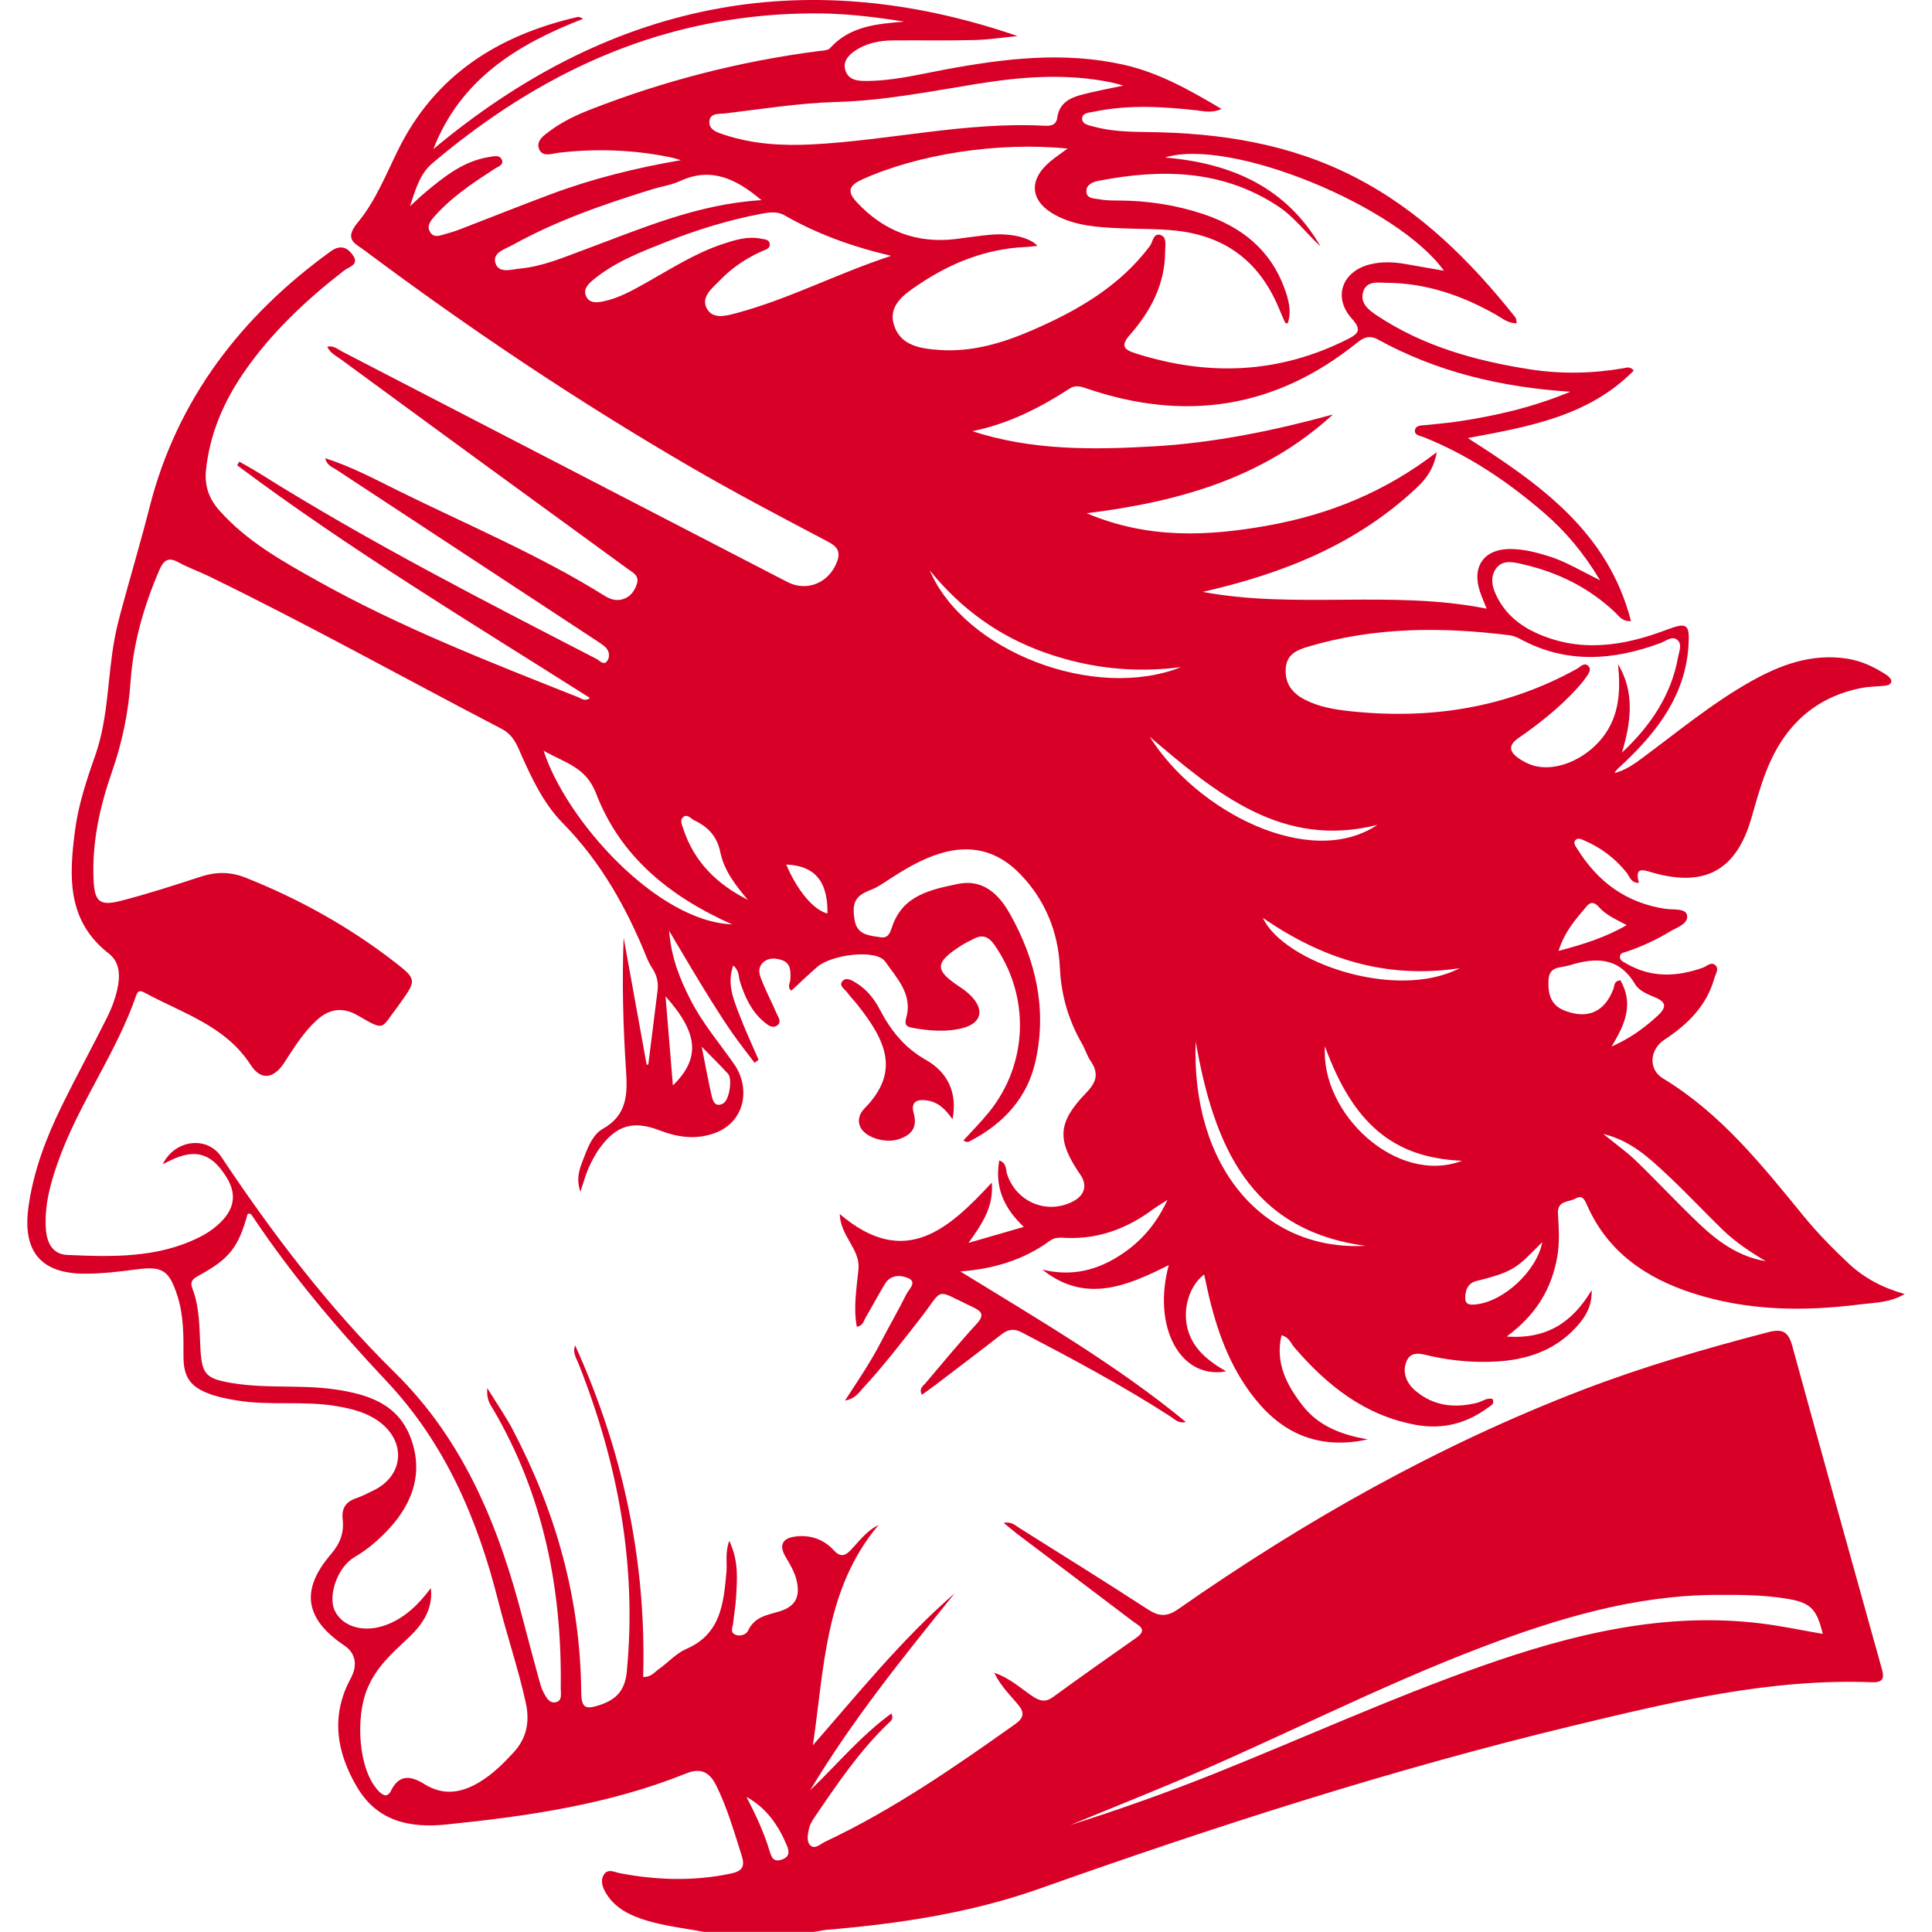 <?xml version="1.0" encoding="iso-8859-1"?>
<!-- Generator: Adobe Illustrator 19.1.0, SVG Export Plug-In . SVG Version: 6.00 Build 0)  -->
<svg xmlns="http://www.w3.org/2000/svg" xmlns:xlink="http://www.w3.org/1999/xlink" version="1.1" id="Capa_1" x="0px" y="0px" viewBox="0 0 139.453 139.453" style="enable-background:new 0 0 139.453 139.453;" xml:space="preserve" width="512px" height="512px">
<g>
	<path d="M129.37,97.158c-0.278-1.015-0.681-1.274-1.731-1.001c-4.536,1.18-9.03,2.487-13.408,4.168   c-10.413,3.998-20.048,9.438-29.171,15.813c-0.804,0.562-1.38,0.563-2.179,0.045c-3.078-1.998-6.193-3.939-9.302-5.891   c-0.284-0.178-0.554-0.483-1.132-0.369c0.426,0.347,0.716,0.598,1.02,0.828c2.772,2.095,5.55,4.183,8.317,6.285   c0.396,0.301,1.104,0.57,0.238,1.177c-2.015,1.411-4.024,2.83-6.012,4.28c-0.549,0.4-0.956,0.291-1.47-0.049   c-0.847-0.559-1.597-1.298-2.775-1.703c0.489,1,1.15,1.61,1.712,2.287c0.48,0.578,0.447,0.96-0.196,1.416   c-4.397,3.122-8.827,6.188-13.727,8.495c-0.333,0.157-0.726,0.57-1.054,0.268c-0.312-0.287-0.194-0.82-0.103-1.232   c0.064-0.293,0.241-0.574,0.415-0.829c1.603-2.358,3.2-4.721,5.266-6.717c0.167-0.162,0.465-0.306,0.263-0.752   c-2.222,1.625-3.93,3.696-5.863,5.545c3.039-5.059,6.731-9.637,10.434-14.218c-3.795,3.289-6.926,7.183-10.237,10.967   c0.825-5.529,0.843-11.268,4.731-15.889c-0.859,0.412-1.378,1.155-1.989,1.794c-0.43,0.449-0.765,0.537-1.245,0.014   c-0.728-0.793-1.694-1.118-2.763-0.983c-0.946,0.119-1.19,0.637-0.717,1.446c0.316,0.541,0.645,1.072,0.798,1.687   c0.295,1.189-0.056,1.912-1.22,2.268c-0.886,0.27-1.803,0.383-2.265,1.38c-0.131,0.283-0.565,0.464-0.932,0.304   c-0.403-0.175-0.184-0.539-0.154-0.827c0.063-0.621,0.174-1.238,0.21-1.86c0.075-1.297,0.209-2.607-0.491-4.091   c-0.319,0.906-0.142,1.601-0.204,2.269c-0.207,2.237-0.393,4.453-2.893,5.537c-0.731,0.317-1.31,0.976-1.978,1.45   c-0.322,0.228-0.586,0.613-1.14,0.568c0.241-8.397-1.48-16.342-4.907-23.925c-0.207,0.512,0.081,0.909,0.246,1.326   c2.828,7.146,4.223,14.502,3.48,22.22c-0.134,1.392-0.789,2.023-1.949,2.411c-1.074,0.359-1.332,0.186-1.342-0.963   c-0.059-6.736-1.837-13.024-4.964-18.953c-0.49-0.929-1.096-1.796-1.814-2.961c-0.074,0.858,0.226,1.196,0.434,1.55   c3.642,6.215,4.962,12.99,4.868,20.107c-0.005,0.365,0.137,0.898-0.342,1.013c-0.497,0.12-0.723-0.371-0.921-0.748   c-0.126-0.239-0.203-0.507-0.274-0.77c-0.399-1.468-0.803-2.935-1.182-4.408c-1.714-6.668-4.232-12.922-9.26-17.865   c-4.785-4.704-8.815-10.01-12.526-15.575c-1.017-1.525-3.342-1.258-4.223,0.537c0.232-0.115,0.4-0.201,0.57-0.283   c1.799-0.865,2.962-0.51,4.038,1.232c0.841,1.362,0.526,2.571-0.99,3.723c-0.309,0.235-0.649,0.436-0.997,0.609   c-3.021,1.505-6.27,1.406-9.504,1.269c-1.059-0.045-1.487-0.863-1.554-1.878c-0.111-1.675,0.315-3.246,0.863-4.802   c1.483-4.214,4.206-7.845,5.664-12.07c0.137-0.398,0.359-0.313,0.631-0.166c2.718,1.473,5.794,2.367,7.631,5.204   c0.741,1.145,1.663,0.992,2.412-0.156c0.705-1.08,1.375-2.183,2.335-3.065c0.911-0.837,1.883-0.992,2.993-0.346   c1.994,1.16,1.642,0.944,2.829-0.599c0.071-0.093,0.138-0.189,0.206-0.285c1.189-1.658,1.222-1.732-0.384-2.977   c-3.29-2.551-6.898-4.557-10.768-6.095c-1.067-0.424-2.104-0.436-3.197-0.081c-1.93,0.628-3.863,1.258-5.827,1.759   c-1.531,0.391-1.877,0.034-1.946-1.541c-0.118-2.699,0.456-5.272,1.337-7.8c0.735-2.107,1.181-4.271,1.337-6.509   c0.194-2.786,0.963-5.441,2.065-8.008c0.307-0.716,0.639-0.996,1.4-0.576c0.682,0.375,1.427,0.634,2.129,0.974   c7.167,3.479,14.122,7.366,21.187,11.041c0.644,0.335,0.97,0.851,1.243,1.475c0.833,1.902,1.717,3.852,3.155,5.314   c2.767,2.813,4.619,6.123,6.074,9.718c0.117,0.288,0.268,0.567,0.436,0.829c0.31,0.483,0.418,1,0.346,1.565   c-0.225,1.777-0.445,3.554-0.667,5.332c-0.04,0.001-0.08,0.002-0.12,0.003c-0.553-3.054-1.106-6.108-1.66-9.162   c-0.123,3.234-0.04,6.426,0.174,9.609c0.115,1.711,0.068,3.203-1.669,4.185c-0.703,0.397-1.055,1.247-1.347,2.018   c-0.273,0.719-0.642,1.447-0.281,2.53c0.256-0.751,0.391-1.269,0.608-1.75c0.223-0.495,0.484-0.984,0.802-1.422   c1.187-1.631,2.418-1.984,4.268-1.274c1.307,0.502,2.61,0.713,3.993,0.22c2.236-0.797,2.632-3.269,1.419-5   c-1.075-1.534-2.297-2.97-3.149-4.649c-0.745-1.469-1.378-2.984-1.534-4.962c0.632,1.065,1.105,1.868,1.584,2.666   c0.483,0.803,0.964,1.608,1.463,2.4s1.003,1.583,1.54,2.351c0.504,0.72,1.053,1.409,1.583,2.111   c0.095-0.074,0.19-0.148,0.284-0.222c-0.474-1.103-0.985-2.191-1.41-3.312c-0.413-1.089-0.88-2.2-0.417-3.491   c0.45,0.378,0.375,0.81,0.489,1.171c0.348,1.095,0.815,2.118,1.708,2.88c0.261,0.223,0.602,0.512,0.943,0.298   c0.413-0.259,0.091-0.639-0.033-0.935c-0.303-0.719-0.671-1.41-0.966-2.132c-0.203-0.496-0.481-1.052,0.034-1.517   c0.382-0.345,0.892-0.303,1.337-0.152c0.656,0.223,0.629,0.799,0.613,1.367c-0.008,0.278-0.262,0.606,0.076,0.836   c0.63-0.581,1.232-1.175,1.875-1.722c1.047-0.893,4.254-1.297,4.896-0.372c0.798,1.151,1.981,2.333,1.529,3.999   c-0.138,0.507-0.084,0.688,0.445,0.782c1.203,0.213,2.407,0.322,3.6,0.018c1.364-0.348,1.611-1.305,0.621-2.322   c-0.243-0.249-0.527-0.466-0.819-0.658c-1.828-1.206-1.819-1.737,0.081-2.963c0.294-0.19,0.615-0.339,0.926-0.501   c0.624-0.326,1.064-0.178,1.483,0.416c2.599,3.687,2.469,8.577-0.38,12.096c-0.573,0.708-1.221,1.354-1.837,2.031   c0.255,0.219,0.43,0.076,0.589-0.008c2.359-1.255,4.04-3.104,4.618-5.745c0.823-3.76,0.007-7.276-1.855-10.591   c-0.832-1.481-1.99-2.534-3.772-2.16c-1.924,0.404-3.966,0.807-4.724,3.067c-0.146,0.436-0.281,0.866-0.837,0.779   c-0.794-0.124-1.685-0.139-1.876-1.224c-0.226-1.288,0.059-1.782,1.183-2.204c0.467-0.175,0.89-0.48,1.314-0.755   c1.149-0.747,2.319-1.446,3.64-1.856c2.224-0.689,4.152-0.221,5.785,1.452c1.834,1.878,2.772,4.219,2.889,6.748   c0.094,2.025,0.614,3.804,1.594,5.515c0.232,0.406,0.369,0.87,0.628,1.255c0.597,0.887,0.448,1.506-0.324,2.302   c-2.094,2.162-2.12,3.43-0.41,5.919c0.535,0.779,0.292,1.525-0.641,1.968c-1.867,0.886-3.992-0.04-4.653-2.012   c-0.111-0.332-0.004-0.793-0.567-0.999c-0.338,1.902,0.314,3.425,1.77,4.797c-1.409,0.408-2.573,0.744-3.988,1.154   c1.024-1.426,1.826-2.644,1.677-4.347c-3.113,3.356-6.277,6.269-10.974,2.263c0.055,1.624,1.489,2.533,1.353,3.978   c-0.13,1.376-0.383,2.753-0.12,4.158c0.459-0.07,0.499-0.434,0.647-0.682c0.479-0.805,0.911-1.638,1.401-2.436   c0.413-0.673,1.183-0.609,1.683-0.38c0.634,0.29,0.02,0.801-0.153,1.151c-0.571,1.154-1.225,2.266-1.814,3.412   c-0.739,1.439-1.647,2.779-2.618,4.265c0.723-0.125,0.975-0.545,1.279-0.874c1.487-1.606,2.822-3.337,4.164-5.063   c1.755-2.256,0.958-2.132,3.759-0.821c0.693,0.325,0.895,0.579,0.284,1.242c-1.269,1.377-2.457,2.83-3.671,4.257   c-0.175,0.206-0.494,0.381-0.263,0.841c0.352-0.255,0.666-0.474,0.97-0.705c1.584-1.206,3.175-2.405,4.744-3.631   c0.483-0.377,0.905-0.477,1.488-0.172c3.634,1.899,7.251,3.826,10.701,6.05c0.335,0.216,0.631,0.559,1.146,0.419   c-5.002-4.118-10.589-7.362-16.275-10.862c2.507-0.194,4.625-0.867,6.493-2.234c0.372-0.272,0.828-0.198,1.253-0.185   c2.328,0.071,4.359-0.72,6.199-2.093c0.25-0.187,0.525-0.34,1.008-0.65c-0.932,1.996-2.188,3.284-3.816,4.236   c-1.634,0.955-3.364,1.252-5.221,0.788c3.088,2.473,6.091,1.208,9.131-0.322c-1.206,4.423,0.805,8.274,4.137,7.671   c-1.358-0.788-2.423-1.659-2.792-3.121c-0.35-1.388,0.128-3.057,1.209-3.872c0.13,0.592,0.243,1.16,0.38,1.722   c0.685,2.798,1.697,5.442,3.626,7.651c2.077,2.38,4.674,3.212,7.802,2.533c-1.846-0.332-3.54-0.93-4.724-2.469   c-1.139-1.481-1.963-3.046-1.503-5.05c0.563,0.146,0.666,0.571,0.91,0.855c2.367,2.76,5.103,4.945,8.799,5.615   c1.909,0.346,3.645-0.094,5.197-1.247c0.19-0.141,0.524-0.262,0.313-0.634c-0.423-0.089-0.742,0.201-1.111,0.291   c-1.607,0.39-3.104,0.24-4.414-0.853c-0.698-0.582-1.015-1.391-0.644-2.202c0.355-0.774,1.204-0.434,1.788-0.307   c1.581,0.342,3.168,0.47,4.769,0.371c2.17-0.134,4.134-0.812,5.652-2.458c0.82-0.889,1.151-1.668,1.13-2.688   c-1.383,2.305-3.204,3.554-6.137,3.35c2.133-1.572,3.241-3.445,3.648-5.73c0.187-1.045,0.117-2.104,0.055-3.155   c-0.056-0.954,0.8-0.804,1.281-1.083c0.511-0.296,0.674,0.157,0.834,0.516c1.49,3.355,4.235,5.225,7.591,6.315   c3.937,1.279,7.979,1.336,12.042,0.824c1.085-0.137,2.222-0.122,3.28-0.756c-1.551-0.434-2.919-1.141-4.063-2.22   c-1.136-1.072-2.233-2.184-3.224-3.397c-3.016-3.691-5.985-7.42-10.157-9.945c-1.091-0.661-0.963-2.094,0.106-2.798   c1.671-1.1,3.048-2.444,3.602-4.445c0.08-0.289,0.335-0.632,0.107-0.888c-0.314-0.35-0.641,0.033-0.947,0.141   c-1.888,0.667-3.74,0.735-5.529-0.309c-0.194-0.113-0.468-0.22-0.453-0.489c0.017-0.288,0.319-0.303,0.529-0.376   c1.074-0.372,2.105-0.841,3.073-1.43c0.511-0.311,1.379-0.57,1.243-1.199c-0.11-0.508-1.009-0.366-1.567-0.45   c-2.82-0.425-4.88-1.95-6.357-4.335c-0.119-0.193-0.319-0.415-0.126-0.625c0.184-0.2,0.443-0.057,0.652,0.034   c1.204,0.522,2.219,1.287,3.042,2.319c0.218,0.274,0.3,0.739,0.883,0.735c-0.329-1.214,0.322-0.93,1.019-0.733   c3.776,1.068,6.025-0.198,7.101-3.939c0.334-1.162,0.656-2.335,1.1-3.458c1.246-3.15,3.434-5.266,6.843-5.937   c0.532-0.105,1.086-0.101,1.628-0.157c0.233-0.024,0.519-0.064,0.531-0.342c0.006-0.142-0.184-0.335-0.333-0.433   c-0.886-0.585-1.831-1.033-2.898-1.192c-2.532-0.378-4.774,0.447-6.92,1.656c-2.801,1.578-5.27,3.63-7.841,5.535   c-0.615,0.455-1.24,0.892-1.996,1.07c0.184-0.296,0.435-0.48,0.658-0.692c2.465-2.333,4.46-4.942,4.688-8.494   c0.102-1.597-0.112-1.708-1.601-1.145c-3.123,1.181-6.26,1.668-9.438,0.2c-1.167-0.539-2.117-1.334-2.726-2.475   c-0.356-0.667-0.609-1.432-0.151-2.117c0.474-0.709,1.273-0.502,1.941-0.349c2.519,0.575,4.776,1.676,6.671,3.469   c0.287,0.272,0.516,0.675,1.154,0.64c-1.644-6.413-6.524-9.861-11.78-13.215c4.492-0.83,8.75-1.597,11.982-4.872   c-0.288-0.329-0.523-0.204-0.739-0.167c-2.249,0.384-4.5,0.431-6.757,0.079c-3.928-0.614-7.703-1.663-11.059-3.896   c-0.596-0.397-1.221-0.884-0.979-1.693c0.248-0.832,1.074-0.66,1.705-0.656c2.844,0.016,5.439,0.915,7.889,2.305   c0.447,0.254,0.864,0.632,1.495,0.615c-0.044-0.205-0.034-0.339-0.095-0.416c-3.232-4.069-6.854-7.68-11.54-10.104   c-4.703-2.434-9.743-3.217-14.958-3.281c-1.323-0.016-2.659-0.039-3.949-0.395c-0.347-0.096-0.891-0.161-0.826-0.647   c0.048-0.359,0.545-0.365,0.882-0.435c2.442-0.506,4.892-0.366,7.345-0.095c0.547,0.06,1.107,0.226,1.829-0.097   c-2.346-1.393-4.542-2.622-7.052-3.188c-4.331-0.976-8.614-0.452-12.898,0.343c-1.953,0.363-3.891,0.859-5.901,0.822   c-0.586-0.011-1.117-0.152-1.302-0.777c-0.186-0.627,0.208-1.057,0.667-1.376c0.828-0.575,1.788-0.763,2.778-0.771   c1.953-0.017,3.906,0.023,5.858-0.025c1.044-0.026,2.085-0.188,3.127-0.289C57.82-2.766,43.83,0.271,31.278,10.764   c1.97-5.066,6.088-7.575,10.809-9.405c-0.188-0.115-0.305-0.154-0.407-0.131c-5.724,1.321-10.291,4.185-12.964,9.633   c-0.871,1.775-1.634,3.682-2.874,5.173c-1.054,1.268-0.222,1.521,0.486,2.051c7.543,5.642,15.357,10.872,23.502,15.61   c3.208,1.866,6.491,3.588,9.772,5.318c0.563,0.297,1.129,0.59,0.854,1.422c-0.528,1.597-2.172,2.324-3.619,1.575   c-10.712-5.546-21.424-11.093-32.139-16.634c-0.32-0.166-0.617-0.457-1.079-0.349c0.221,0.468,0.63,0.649,0.966,0.895   c3.556,2.613,7.116,5.218,10.68,7.819c3.343,2.44,6.693,4.871,10.034,7.313c0.362,0.265,0.869,0.482,0.672,1.091   c-0.162,0.503-0.457,0.919-0.978,1.094c-0.474,0.159-0.917,0.037-1.337-0.225c-4.749-2.967-9.913-5.125-14.916-7.596   c-1.689-0.834-3.366-1.738-5.269-2.343c0.139,0.535,0.507,0.632,0.786,0.815c6.231,4.097,12.464,8.19,18.696,12.285   c0.228,0.15,0.458,0.299,0.671,0.47c0.356,0.287,0.43,0.723,0.214,1.051c-0.248,0.376-0.56-0.02-0.802-0.145   c-8.221-4.246-16.461-8.46-24.308-13.386c-0.475-0.298-0.969-0.564-1.454-0.845c-0.052,0.089-0.104,0.178-0.155,0.267   c8.141,6.092,16.855,11.33,25.47,16.796c-0.375,0.272-0.612,0.038-0.839-0.052c-6.422-2.549-12.866-5.057-18.91-8.446   c-2.519-1.412-5.046-2.831-7.004-5.036c-0.74-0.833-1.085-1.77-0.969-2.897c0.266-2.59,1.245-4.891,2.704-7.023   c1.987-2.903,4.513-5.265,7.273-7.406c0.342-0.265,1.117-0.412,0.622-1.111c-0.401-0.567-0.916-0.761-1.596-0.269   c-6.451,4.666-11.095,10.691-13.065,18.437c-0.661,2.598-1.43,5.158-2.125,7.742c-0.152,0.564-0.286,1.135-0.395,1.709   c-0.536,2.83-0.444,5.764-1.418,8.522c-0.625,1.768-1.213,3.552-1.456,5.417c-0.427,3.284-0.595,6.497,2.443,8.857   c0.832,0.646,0.821,1.663,0.609,2.603c-0.153,0.678-0.404,1.35-0.715,1.973c-1.081,2.165-2.243,4.291-3.308,6.463   c-1.12,2.284-2.014,4.65-2.378,7.196c-0.466,3.257,0.867,4.893,4.128,4.875c1.205-0.007,2.415-0.146,3.612-0.305   c1.908-0.254,2.393,0.031,2.992,1.866c0.47,1.439,0.453,2.918,0.45,4.404c-0.003,1.507,0.506,2.213,1.909,2.723   c0.624,0.227,1.272,0.348,1.93,0.458c2.4,0.402,4.841,0.002,7.241,0.418c1.054,0.183,2.07,0.431,2.952,1.047   c2.068,1.446,1.911,3.946-0.306,5.028c-0.421,0.205-0.839,0.427-1.281,0.576c-0.747,0.254-1.043,0.743-0.955,1.515   c0.111,0.976-0.184,1.748-0.861,2.537c-2.214,2.578-1.854,4.666,0.988,6.576c0.805,0.541,0.97,1.414,0.458,2.359   c-1.475,2.723-1.027,5.365,0.47,7.882c1.445,2.432,3.765,2.943,6.398,2.676c5.917-0.6,11.779-1.451,17.343-3.689   c1.065-0.428,1.693-0.087,2.169,0.875c0.802,1.62,1.29,3.346,1.837,5.057c0.282,0.88-0.033,1.145-0.869,1.315   c-2.647,0.54-5.273,0.458-7.909-0.042c-0.391-0.074-0.885-0.371-1.177,0.111c-0.264,0.436-0.085,0.921,0.163,1.332   c0.504,0.836,1.265,1.35,2.165,1.704c1.578,0.621,3.254,0.775,4.898,1.085c2.656,0,5.311,0,7.967,0   c0.303-0.051,0.605-0.123,0.91-0.149c5.227-0.442,10.396-1.214,15.361-2.975c12.699-4.503,25.511-8.635,38.618-11.787   c7.055-1.697,14.122-3.39,21.467-3.108c1.006,0.039,0.822-0.53,0.65-1.148C133.635,112.579,131.481,104.874,129.37,97.158z    M52.555,77.514c0.323,0.357,0.085,1.884-0.341,2.124c-0.582,0.328-0.757-0.148-0.851-0.562c-0.239-1.051-0.432-2.113-0.713-3.523   C51.437,76.358,52.015,76.919,52.555,77.514z M67.107,41.168c2.315,2.852,5.05,4.777,8.308,5.933   c3.185,1.13,6.466,1.498,9.834,1.05C79.04,50.629,69.632,47.046,67.107,41.168z M82.989,53.182   c4.799,4.089,9.579,8.098,16.429,6.359C94.535,62.806,86.359,58.557,82.989,53.182z M105.359,69.887   c-4.63,2.386-12.731-0.45-14.206-3.635C95.409,69.189,99.997,70.69,105.359,69.887z M86.304,75.171   c1.304,7.434,3.861,13.63,12.256,14.753C91.184,90.324,85.971,84.217,86.304,75.171z M95.638,75.53   c2.052,5.645,4.994,8.049,9.899,8.256C100.793,85.579,95.293,80.338,95.638,75.53z M106.541,94.151   c-0.362,0.038-0.77,0.065-0.78-0.431c-0.011-0.569,0.182-1.104,0.811-1.258c2.85-0.698,2.949-1.02,4.751-2.804   C110.94,91.707,108.567,93.937,106.541,94.151z M120.34,84.798c1.37,1.277,2.648,2.653,3.994,3.958   c0.927,0.899,1.998,1.611,3.119,2.276c-1.925-0.313-3.437-1.4-4.798-2.691c-1.558-1.477-3.018-3.056-4.563-4.547   c-0.684-0.661-1.47-1.215-2.368-1.947C117.736,82.341,119.04,83.586,120.34,84.798z M118.034,71.057   c0.25,0.421,0.848,0.701,1.344,0.898c0.9,0.357,0.965,0.722,0.254,1.377c-0.983,0.905-2.052,1.662-3.308,2.206   c0.927-1.528,1.642-3.032,0.636-4.78c-0.483,0.052-0.422,0.408-0.504,0.626c-0.625,1.657-1.863,2.214-3.526,1.561   c-1.016-0.399-1.201-1.219-1.159-2.191c0.045-1.039,0.857-0.875,1.504-1.074C115.18,69.091,116.852,69.063,118.034,71.057z    M114.532,65.409c0.313-0.372,0.61-0.243,0.877,0.061c0.5,0.57,1.181,0.867,2.008,1.304c-1.544,0.897-3.092,1.373-4.923,1.866   C112.95,67.206,113.764,66.321,114.532,65.409z M108.934,45.85c0.265,0.033,0.536,0.134,0.773,0.262   c3.345,1.822,6.743,1.572,10.178,0.293c0.382-0.142,0.808-0.538,1.19-0.211c0.361,0.309,0.127,0.801,0.053,1.218   c-0.499,2.794-2.008,4.992-4.055,6.916c0.646-2.186,0.953-4.318-0.281-6.392c0.185,1.905,0.124,3.73-1.141,5.326   c-1.264,1.594-3.428,2.49-5.03,1.977c-0.364-0.116-0.72-0.304-1.032-0.525c-0.663-0.47-0.723-0.934,0.019-1.446   c1.512-1.042,2.946-2.185,4.192-3.545c0.237-0.258,0.471-0.524,0.666-0.814c0.167-0.247,0.447-0.56,0.183-0.834   c-0.288-0.3-0.572,0.058-0.821,0.197c-5.166,2.868-10.709,3.692-16.52,3.047c-1.088-0.121-2.168-0.318-3.152-0.832   c-0.899-0.47-1.433-1.174-1.35-2.255c0.079-1.033,0.843-1.326,1.648-1.564C99.214,45.255,104.058,45.241,108.934,45.85z    M99.466,24.51c4.242,2.327,8.829,3.435,13.88,3.767c-2.742,1.138-5.381,1.731-8.069,2.141c-0.77,0.117-1.549,0.172-2.323,0.262   c-0.304,0.035-0.728-0.009-0.812,0.328c-0.101,0.404,0.351,0.439,0.617,0.545c3.229,1.287,6.063,3.202,8.682,5.458   c1.537,1.324,2.833,2.846,4.057,4.878c-1.412-0.706-2.476-1.347-3.659-1.725c-0.898-0.286-1.806-0.516-2.749-0.535   c-1.943-0.038-2.879,1.234-2.268,3.067c0.122,0.365,0.281,0.719,0.487,1.238c-6.851-1.366-13.745,0.048-20.499-1.211   c5.778-1.31,11.115-3.425,15.472-7.541c0.635-0.6,1.204-1.315,1.424-2.543c-3.733,2.878-7.777,4.495-12.136,5.285   c-4.36,0.79-8.707,1-13.132-0.878c6.725-0.83,12.807-2.58,17.771-7.127c-4.265,1.17-8.568,2.048-12.948,2.3   c-4.377,0.251-8.783,0.304-13.072-1.095c2.574-0.525,4.85-1.668,7.006-3.071c0.43-0.28,0.8-0.164,1.215-0.022   c7.079,2.424,13.601,1.477,19.487-3.249C98.385,24.388,98.814,24.152,99.466,24.51z M80.895,16.478   c1.362,0.061,2.721,0.024,4.087,0.182c3.68,0.427,6.071,2.416,7.414,5.791c0.115,0.288,0.246,0.57,0.375,0.851   c0.009,0.021,0.069,0.018,0.175,0.043c0.305-0.896,0.057-1.745-0.246-2.569c-1.023-2.783-3.124-4.413-5.845-5.323   c-1.973-0.66-4.013-0.969-6.096-0.979c-0.467-0.003-0.944,0.003-1.397-0.089c-0.35-0.071-0.895-0.018-0.944-0.514   c-0.051-0.522,0.441-0.734,0.851-0.814c4.528-0.882,8.933-0.832,12.968,1.82c1.203,0.791,2.045,1.963,3.076,2.905   c-2.443-4.215-6.342-5.997-11.22-6.412c4.686-1.471,16.797,3.5,20.131,8.173c-0.975-0.171-1.875-0.332-2.776-0.487   c-0.853-0.147-1.707-0.186-2.556,0.025c-2.018,0.5-2.703,2.372-1.318,3.916c0.724,0.808,0.501,1.08-0.297,1.483   c-4.97,2.508-10.083,2.696-15.328,1.019c-0.813-0.26-1.092-0.533-0.388-1.334c1.5-1.706,2.532-3.659,2.538-6.014   c0.001-0.416,0.14-1.007-0.293-1.174c-0.563-0.217-0.581,0.48-0.809,0.784c-2.189,2.912-5.217,4.654-8.469,6.066   c-2.125,0.923-4.326,1.592-6.688,1.436c-1.357-0.09-2.804-0.289-3.294-1.747c-0.494-1.469,0.732-2.281,1.763-2.976   c2.335-1.573,4.886-2.589,7.74-2.712c0.266-0.011,0.531-0.053,0.838-0.085c-0.559-0.595-1.893-0.921-3.344-0.804   c-0.854,0.069-1.702,0.212-2.553,0.314c-2.843,0.341-5.215-0.579-7.155-2.668c-0.691-0.744-0.581-1.186,0.379-1.623   c3.998-1.818,9.79-2.743,14.846-2.238c-0.491,0.362-0.887,0.625-1.249,0.928c-1.624,1.359-1.465,2.908,0.416,3.899   C77.686,16.32,79.294,16.407,80.895,16.478z M70.571,6.046c3.209-0.516,6.424-0.762,9.646-0.097   c0.262,0.054,0.518,0.136,0.867,0.229c-1.135,0.246-2.134,0.419-3.107,0.686c-0.817,0.224-1.53,0.641-1.658,1.605   c-0.079,0.594-0.5,0.629-0.95,0.605c-5.652-0.292-11.171,1.061-16.775,1.35c-2.158,0.111-4.291-0.022-6.355-0.709   c-0.468-0.156-1.081-0.339-1.035-0.953c0.048-0.632,0.723-0.526,1.135-0.575c2.673-0.318,5.347-0.751,8.03-0.825   C63.829,7.266,67.185,6.591,70.571,6.046z M32.095,16.907c-0.371,0.104-0.785,0.282-1.052-0.16   c-0.247-0.408-0.004-0.758,0.254-1.057c0.927-1.071,2.046-1.92,3.207-2.717c0.386-0.265,0.79-0.505,1.173-0.772   c0.24-0.168,0.687-0.27,0.556-0.64c-0.146-0.412-0.586-0.281-0.925-0.228c-1.862,0.293-3.26,1.426-4.643,2.581   c-0.297,0.248-0.575,0.521-1.075,0.976c0.439-1.314,0.719-2.351,1.666-3.148C37.717,6.303,44.927,2.48,53.398,1.331   c1.935-0.263,3.88-0.384,5.836-0.361c2.028,0.024,4.029,0.273,6.034,0.59c-1.962,0.168-3.915,0.31-5.361,1.921   c-0.148,0.165-0.503,0.167-0.768,0.2c-5.717,0.735-11.257,2.157-16.62,4.265c-0.982,0.386-1.932,0.847-2.787,1.475   c-0.44,0.323-1.027,0.708-0.839,1.286c0.222,0.681,0.945,0.376,1.438,0.319c2.736-0.321,5.448-0.217,8.143,0.345   c0.226,0.047,0.445,0.127,0.668,0.191c-3.212,0.551-6.344,1.323-9.381,2.457c-2.193,0.819-4.366,1.69-6.55,2.53   C32.846,16.691,32.47,16.802,32.095,16.907z M37.55,19.383c-0.612,0.057-1.531,0.382-1.781-0.37   c-0.259-0.778,0.687-1.029,1.222-1.326c3.186-1.767,6.612-2.95,10.078-4.022c0.67-0.208,1.386-0.307,2.016-0.597   c2.251-1.038,4.046-0.163,5.878,1.378c-4.655,0.283-8.705,2.069-12.83,3.596C40.638,18.594,39.156,19.233,37.55,19.383z    M53.207,22.587c-0.735,0.197-1.71,0.491-2.163-0.274c-0.511-0.862,0.371-1.507,0.908-2.069c0.865-0.906,1.908-1.602,3.06-2.118   c0.238-0.107,0.581-0.166,0.55-0.51c-0.032-0.356-0.395-0.336-0.642-0.387c-0.955-0.199-1.862,0.089-2.745,0.381   c-2.014,0.666-3.789,1.822-5.625,2.849c-0.955,0.534-1.911,1.069-2.994,1.291c-0.456,0.094-1.004,0.164-1.246-0.357   c-0.238-0.512,0.146-0.895,0.509-1.195c1.558-1.291,3.423-2.006,5.271-2.738c2.213-0.876,4.483-1.577,6.827-2.022   c0.584-0.111,1.166-0.207,1.71,0.103c2.31,1.317,4.774,2.24,7.695,2.924C60.357,19.775,56.936,21.586,53.207,22.587z    M59.725,65.939c-0.984-0.245-2.173-1.634-2.971-3.532C59.108,62.489,59.756,63.979,59.725,65.939z M48.57,78.351   c-0.183-2.217-0.349-4.238-0.53-6.434C50.411,74.577,50.577,76.373,48.57,78.351z M49.317,58.972   c0.302-0.245,0.554,0.126,0.818,0.252c0.991,0.473,1.624,1.148,1.865,2.319c0.269,1.301,1.107,2.378,1.981,3.408   c-2.202-1.113-3.869-2.716-4.652-5.105C49.236,59.564,49.039,59.197,49.317,58.972z M43.024,57.271   c1.74,4.531,5.273,7.425,9.827,9.453c-5.467-0.217-12.003-7.543-13.612-12.536C40.777,55.067,42.29,55.359,43.024,57.271z    M37.073,126.49c-0.74,0.805-1.512,1.572-2.464,2.145c-1.305,0.785-2.604,0.995-3.968,0.148c-0.936-0.582-1.804-0.774-2.418,0.472   c-0.245,0.497-0.566,0.374-0.91,0.009c-1.485-1.573-1.637-5.306-0.827-7.306c0.672-1.661,1.849-2.65,3.037-3.778   c0.985-0.935,1.743-2.052,1.576-3.547c-0.863,1.138-1.805,2.093-3.128,2.619c-1.598,0.635-3.192,0.234-3.796-0.969   c-0.538-1.071,0.182-3.162,1.396-3.877c0.955-0.562,1.779-1.262,2.522-2.072c1.748-1.904,2.475-4.101,1.539-6.577   c-0.92-2.435-3.093-3.12-5.424-3.465c-2.439-0.361-4.916-0.049-7.354-0.445c-2.055-0.334-2.298-0.628-2.397-2.688   c-0.067-1.396-0.052-2.816-0.571-4.154c-0.176-0.455-0.025-0.665,0.408-0.901c2.291-1.253,2.901-2.05,3.578-4.472   c0.193-0.099,0.283,0.053,0.362,0.17c2.849,4.263,6.154,8.162,9.659,11.883c4.259,4.521,6.581,9.981,8.072,15.888   c0.62,2.457,1.443,4.857,1.987,7.337C38.25,124.282,38.018,125.462,37.073,126.49z M56.442,134.223   c-0.59,0.207-0.747-0.127-0.883-0.584c-0.407-1.374-1.019-2.66-1.68-3.939c1.442,0.794,2.303,2.048,2.913,3.496   C56.966,133.609,57.03,134.017,56.442,134.223z M127.204,117.193c-7.053-0.889-13.73,0.764-20.3,3.081   c-6.521,2.3-12.812,5.173-19.226,7.739c-3.432,1.373-6.917,2.611-10.449,3.728c2.392-0.98,4.79-1.947,7.176-2.942   c7.602-3.17,14.914-7.004,22.624-9.929c5.425-2.058,10.939-3.714,16.813-3.749c1.677-0.01,3.351-0.007,5.02,0.256   c1.784,0.281,2.254,0.675,2.704,2.558C130.102,117.682,128.661,117.377,127.204,117.193z" fill="#D80027"/>
	<path d="M66.912,79.431c0.854,0.127,1.36,0.679,1.841,1.361c0.371-1.909-0.346-3.396-1.921-4.286   c-1.55-0.877-2.542-2.132-3.332-3.646c-0.401-0.77-0.943-1.44-1.692-1.906c-0.295-0.183-0.7-0.433-0.968-0.166   c-0.347,0.346,0.127,0.596,0.312,0.849c0.23,0.314,0.506,0.594,0.749,0.9c2.14,2.692,3.032,4.89,0.5,7.47   c-0.348,0.355-0.558,0.862-0.268,1.402c0.379,0.706,1.779,1.139,2.739,0.821c0.898-0.297,1.371-0.835,1.083-1.861   C65.725,79.55,66.143,79.317,66.912,79.431z" fill="#D80027"/>
</g>
<g>
</g>
<g>
</g>
<g>
</g>
<g>
</g>
<g>
</g>
<g>
</g>
<g>
</g>
<g>
</g>
<g>
</g>
<g>
</g>
<g>
</g>
<g>
</g>
<g>
</g>
<g>
</g>
<g>
</g>
</svg>
